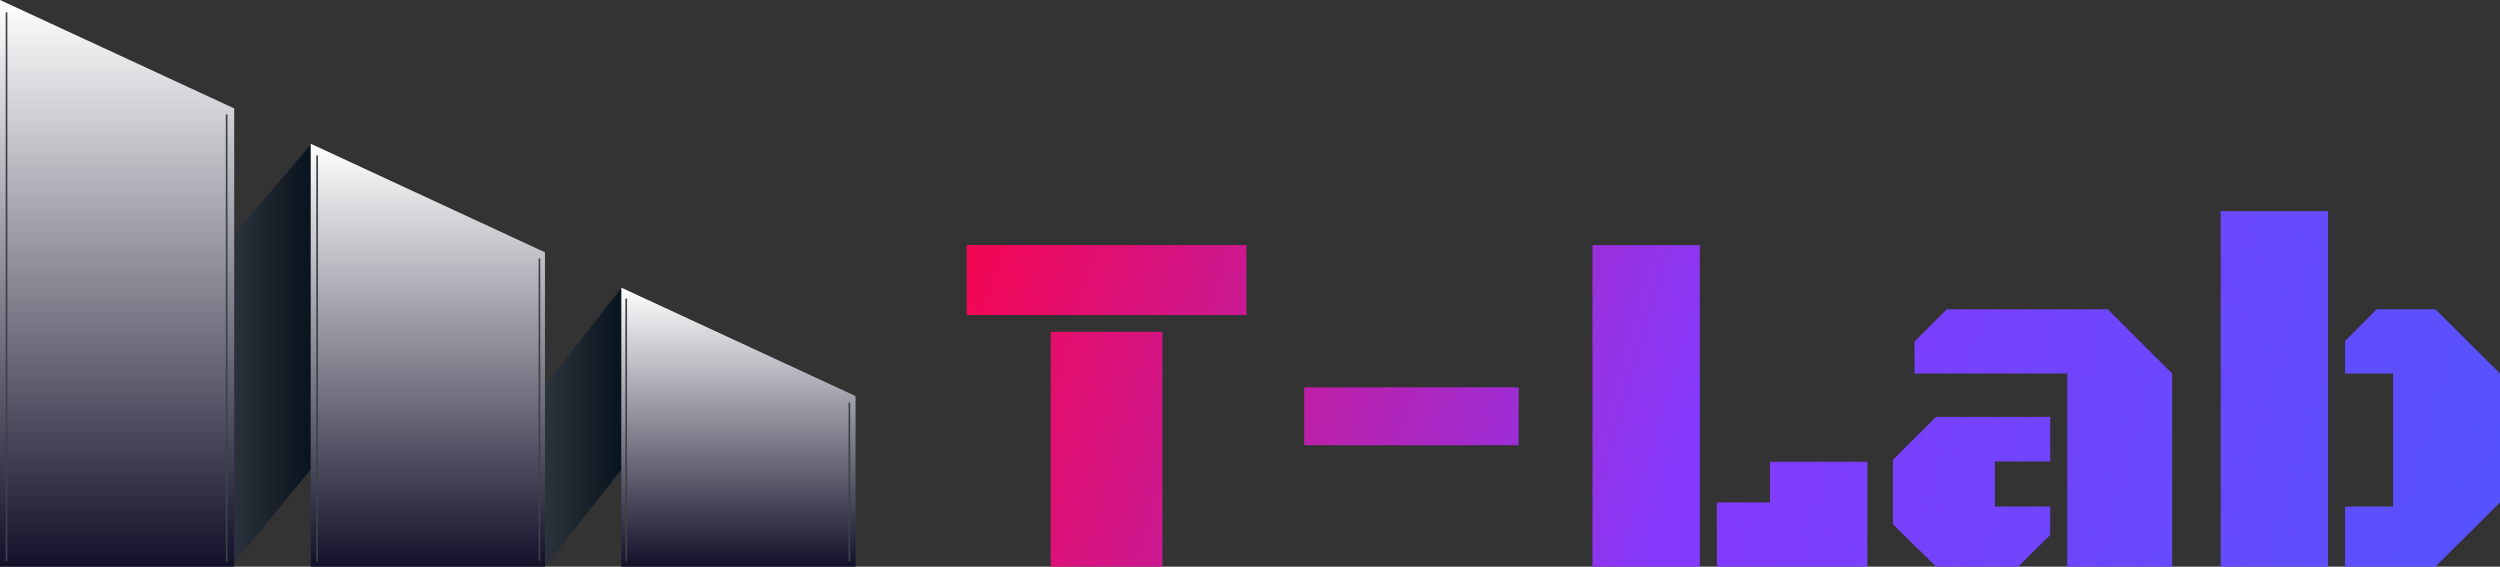 <svg width="225" height="51" viewBox="0 0 225 51" fill="none" xmlns="http://www.w3.org/2000/svg">
<rect x="0" y="0" width="225" height="51" fill="#333333" stroke="none"/>
<path d="M94.562 29.863H104.616V51H94.562V29.863ZM87 22.054H112.178V28.358H87V22.054Z" fill="url(#paint0_linear_27_1873)"/>
<path d="M117.38 34.858H136.679V40.072H117.38V34.858Z" fill="url(#paint1_linear_27_1873)"/>
<path d="M143.323 51V22.054H152.984V51H143.323ZM154.514 51V45.219H159.3V41.555H168.065V51H154.514Z" fill="url(#paint2_linear_27_1873)"/>
<path d="M186.052 51V33.615H172.305V30.735L175.212 27.834H189.702L195.494 33.615V51H186.052ZM184.522 37.519V41.533H179.539V45.59H184.522V48.142L181.637 51H174.25L170.36 47.183V41.38L174.25 37.519H184.522Z" fill="url(#paint3_linear_27_1873)"/>
<path d="M209.526 19V51H199.865V19H209.526ZM215.383 33.615H211.056V30.692L213.897 27.834H219.186L225 33.615V45.219L219.186 51H211.056V45.59H215.383V33.615Z" fill="url(#paint4_linear_27_1873)"/>
<g clip-path="url(#clip0_27_1873)">
<path d="M49.047 51L55.922 42.25V25.935L49.047 34.685V51Z" fill="url(#paint5_linear_27_1873)"/>
<path d="M20.792 51L27.968 42.25V12.998L20.792 21.448V51Z" fill="url(#paint6_linear_27_1873)"/>
<path d="M77 35.646V51H55.922V25.89L77 35.646Z" fill="url(#paint7_linear_27_1873)"/>
<path d="M49.047 22.708V51H27.968V12.938L49.047 22.708Z" fill="url(#paint8_linear_27_1873)"/>
<path d="M21.078 9.756V51H0V0L21.078 9.756Z" fill="url(#paint9_linear_27_1873)"/>
<path d="M76.367 36.231H76.517V50.505H76.367V36.231Z" fill="#3D4244"/>
<path d="M56.284 26.866H56.434V50.52H56.284V26.866Z" fill="#3D4244"/>
<path d="M48.474 23.264H48.624V50.505H48.474V23.264Z" fill="#3D4244"/>
<path d="M28.466 13.988H28.617V50.52H28.466V13.988Z" fill="#3D4244"/>
<path d="M20.324 10.296H20.475V50.505H20.324V10.296Z" fill="#3D4244"/>
<path d="M0.513 1.111H0.663V50.505H0.513V1.111Z" fill="#3D4244"/>
</g>
<defs>
<linearGradient id="paint0_linear_27_1873" x1="83" y1="12.5" x2="262.5" y2="64.5" gradientUnits="userSpaceOnUse">
<stop stop-color="#FF0141"/>
<stop offset="0.392" stop-color="#8639FB"/>
<stop offset="1" stop-color="#3962FC"/>
</linearGradient>
<linearGradient id="paint1_linear_27_1873" x1="83" y1="12.5" x2="262.5" y2="64.5" gradientUnits="userSpaceOnUse">
<stop stop-color="#FF0141"/>
<stop offset="0.392" stop-color="#8639FB"/>
<stop offset="1" stop-color="#3962FC"/>
</linearGradient>
<linearGradient id="paint2_linear_27_1873" x1="83" y1="12.5" x2="262.5" y2="64.5" gradientUnits="userSpaceOnUse">
<stop stop-color="#FF0141"/>
<stop offset="0.392" stop-color="#8639FB"/>
<stop offset="1" stop-color="#3962FC"/>
</linearGradient>
<linearGradient id="paint3_linear_27_1873" x1="83" y1="12.5" x2="262.5" y2="64.5" gradientUnits="userSpaceOnUse">
<stop stop-color="#FF0141"/>
<stop offset="0.392" stop-color="#8639FB"/>
<stop offset="1" stop-color="#3962FC"/>
</linearGradient>
<linearGradient id="paint4_linear_27_1873" x1="83" y1="12.5" x2="262.5" y2="64.5" gradientUnits="userSpaceOnUse">
<stop stop-color="#FF0141"/>
<stop offset="0.392" stop-color="#8639FB"/>
<stop offset="1" stop-color="#3962FC"/>
</linearGradient>
<linearGradient id="paint5_linear_27_1873" x1="55.922" y1="38.467" x2="49.043" y2="38.467" gradientUnits="userSpaceOnUse">
<stop stop-color="#07151F"/>
<stop offset="0.365" stop-color="#161E27"/>
<stop offset="1" stop-color="#2C333D"/>
</linearGradient>
<linearGradient id="paint6_linear_27_1873" x1="27.965" y1="31.998" x2="20.792" y2="31.998" gradientUnits="userSpaceOnUse">
<stop stop-color="#07151F"/>
<stop offset="0.365" stop-color="#161E27"/>
<stop offset="1" stop-color="#2C333D"/>
</linearGradient>
<linearGradient id="paint7_linear_27_1873" x1="66.461" y1="50.998" x2="66.461" y2="25.887" gradientUnits="userSpaceOnUse">
<stop stop-color="#12112A"/>
<stop offset="1" stop-color="white"/>
</linearGradient>
<linearGradient id="paint8_linear_27_1873" x1="38.508" y1="50.997" x2="38.508" y2="12.932" gradientUnits="userSpaceOnUse">
<stop stop-color="#12112A"/>
<stop offset="1" stop-color="white"/>
</linearGradient>
<linearGradient id="paint9_linear_27_1873" x1="10.539" y1="50.996" x2="10.539" y2="-0.007" gradientUnits="userSpaceOnUse">
<stop stop-color="#12112A"/>
<stop offset="1" stop-color="white"/>
</linearGradient>
<clipPath id="clip0_27_1873">
<rect width="77" height="51" fill="white" transform="matrix(-1 0 0 1 77 0)"/>
</clipPath>
</defs>
</svg>
